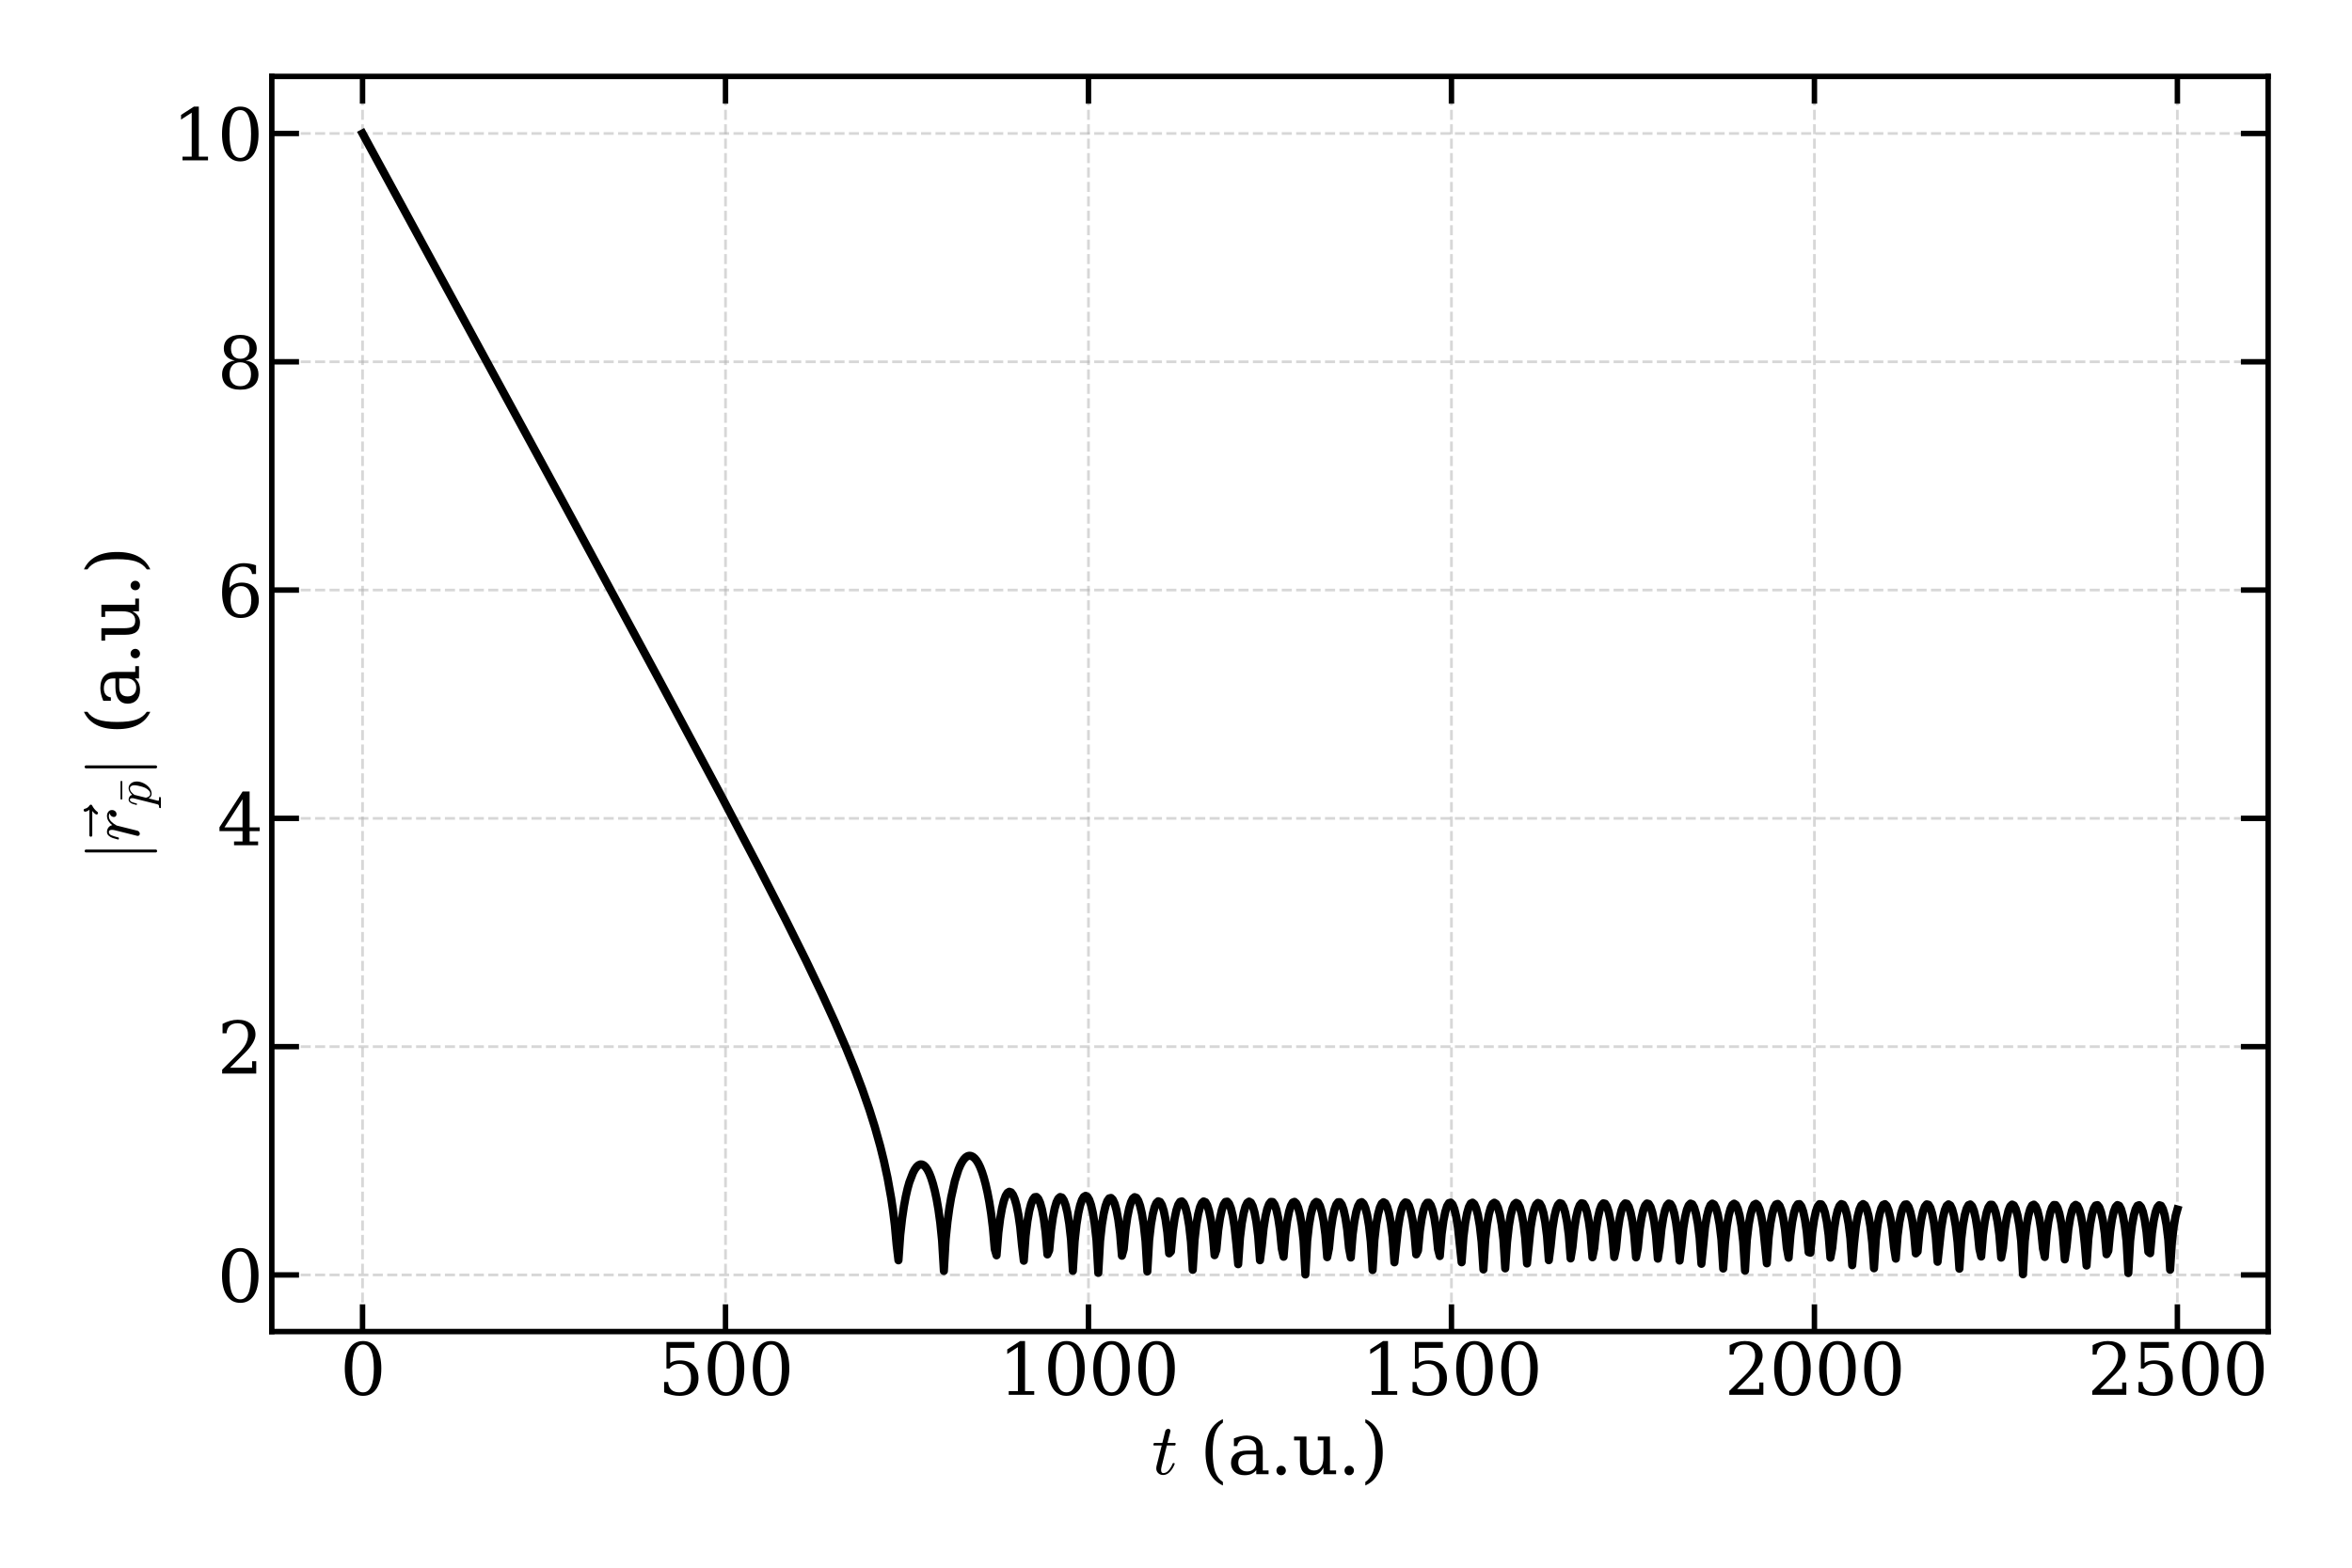 <?xml version="1.0" encoding="utf-8" standalone="no"?>
<!DOCTYPE svg PUBLIC "-//W3C//DTD SVG 1.1//EN"
  "http://www.w3.org/Graphics/SVG/1.1/DTD/svg11.dtd">
<svg xmlns:xlink="http://www.w3.org/1999/xlink" width="864pt" height="576pt" viewBox="0 0 864 576" xmlns="http://www.w3.org/2000/svg" version="1.1">
 <defs>
  <style type="text/css">*{stroke-linejoin: round; stroke-linecap: butt}</style>
 </defs>
 <g id="figure_1">
  <g id="patch_1">
   <path d="M 0 576 
L 864 576 
L 864 0 
L 0 0 
z
" style="fill: #ffffff"/>
  </g>
  <g id="axes_1">
   <g id="patch_2">
    <path d="M 99.844 489.233 
L 833.191 489.233 
L 833.191 28.08 
L 99.844 28.08 
z
" style="fill: #ffffff"/>
   </g>
   <g id="matplotlib.axis_1">
    <g id="xtick_1">
     <g id="line2d_1">
      <path d="M 133.178 489.233 
L 133.178 28.08 
" clip-path="url(#p1438d36bab)" style="fill: none; stroke-dasharray: 3.7,1.6; stroke-dashoffset: 0; stroke: #b0b0b0; stroke-opacity: 0.5"/>
     </g>
     <g id="line2d_2">
      <defs>
       <path id="md261059227" d="M 0 0 
L 0 -10 
" style="stroke: #000000; stroke-width: 2"/>
      </defs>
      <g>
       <use xlink:href="#md261059227" x="133.178" y="489.233" style="stroke: #000000; stroke-width: 2"/>
      </g>
     </g>
     <g id="line2d_3">
      <defs>
       <path id="md9256852f7" d="M 0 0 
L 0 10 
" style="stroke: #000000; stroke-width: 2"/>
      </defs>
      <g>
       <use xlink:href="#md9256852f7" x="133.178" y="28.08" style="stroke: #000000; stroke-width: 2"/>
      </g>
     </g>
     <g id="text_1">
      <!-- 0 -->
      <g transform="translate(124.906 512.488) scale(0.26 -0.26)">
       <defs>
        <path id="DejaVuSerif-30" d="M 2034 219 
Q 2513 219 2750 744 
Q 2988 1269 2988 2328 
Q 2988 3391 2750 3916 
Q 2513 4441 2034 4441 
Q 1556 4441 1318 3916 
Q 1081 3391 1081 2328 
Q 1081 1269 1318 744 
Q 1556 219 2034 219 
z
M 2034 -91 
Q 1275 -91 848 546 
Q 422 1184 422 2328 
Q 422 3475 848 4112 
Q 1275 4750 2034 4750 
Q 2797 4750 3222 4112 
Q 3647 3475 3647 2328 
Q 3647 1184 3222 546 
Q 2797 -91 2034 -91 
z
" transform="scale(0.016)"/>
       </defs>
       <use xlink:href="#DejaVuSerif-30"/>
      </g>
     </g>
    </g>
    <g id="xtick_2">
     <g id="line2d_4">
      <path d="M 266.514 489.233 
L 266.514 28.08 
" clip-path="url(#p1438d36bab)" style="fill: none; stroke-dasharray: 3.7,1.6; stroke-dashoffset: 0; stroke: #b0b0b0; stroke-opacity: 0.5"/>
     </g>
     <g id="line2d_5">
      <g>
       <use xlink:href="#md261059227" x="266.514" y="489.233" style="stroke: #000000; stroke-width: 2"/>
      </g>
     </g>
     <g id="line2d_6">
      <g>
       <use xlink:href="#md9256852f7" x="266.514" y="28.08" style="stroke: #000000; stroke-width: 2"/>
      </g>
     </g>
     <g id="text_2">
      <!-- 500 -->
      <g transform="translate(241.7 512.488) scale(0.26 -0.26)">
       <defs>
        <path id="DejaVuSerif-35" d="M 3219 4666 
L 3219 4153 
L 1081 4153 
L 1081 2816 
Q 1244 2928 1461 2984 
Q 1678 3041 1947 3041 
Q 2703 3041 3140 2622 
Q 3578 2203 3578 1478 
Q 3578 738 3136 323 
Q 2694 -91 1894 -91 
Q 1572 -91 1234 -12 
Q 897 66 544 225 
L 544 1131 
L 897 1131 
Q 925 688 1179 453 
Q 1434 219 1894 219 
Q 2388 219 2653 544 
Q 2919 869 2919 1478 
Q 2919 2084 2655 2407 
Q 2391 2731 1894 2731 
Q 1613 2731 1398 2631 
Q 1184 2531 1019 2322 
L 750 2322 
L 750 4666 
L 3219 4666 
z
" transform="scale(0.016)"/>
       </defs>
       <use xlink:href="#DejaVuSerif-35"/>
       <use xlink:href="#DejaVuSerif-30" x="63.623"/>
       <use xlink:href="#DejaVuSerif-30" x="127.246"/>
      </g>
     </g>
    </g>
    <g id="xtick_3">
     <g id="line2d_7">
      <path d="M 399.85 489.233 
L 399.85 28.08 
" clip-path="url(#p1438d36bab)" style="fill: none; stroke-dasharray: 3.7,1.6; stroke-dashoffset: 0; stroke: #b0b0b0; stroke-opacity: 0.5"/>
     </g>
     <g id="line2d_8">
      <g>
       <use xlink:href="#md261059227" x="399.85" y="489.233" style="stroke: #000000; stroke-width: 2"/>
      </g>
     </g>
     <g id="line2d_9">
      <g>
       <use xlink:href="#md9256852f7" x="399.85" y="28.08" style="stroke: #000000; stroke-width: 2"/>
      </g>
     </g>
     <g id="text_3">
      <!-- 1000 -->
      <g transform="translate(366.765 512.488) scale(0.26 -0.26)">
       <defs>
        <path id="DejaVuSerif-31" d="M 909 0 
L 909 331 
L 1722 331 
L 1722 4213 
L 781 3603 
L 781 4013 
L 1919 4750 
L 2350 4750 
L 2350 331 
L 3163 331 
L 3163 0 
L 909 0 
z
" transform="scale(0.016)"/>
       </defs>
       <use xlink:href="#DejaVuSerif-31"/>
       <use xlink:href="#DejaVuSerif-30" x="63.623"/>
       <use xlink:href="#DejaVuSerif-30" x="127.246"/>
       <use xlink:href="#DejaVuSerif-30" x="190.869"/>
      </g>
     </g>
    </g>
    <g id="xtick_4">
     <g id="line2d_10">
      <path d="M 533.185 489.233 
L 533.185 28.08 
" clip-path="url(#p1438d36bab)" style="fill: none; stroke-dasharray: 3.7,1.6; stroke-dashoffset: 0; stroke: #b0b0b0; stroke-opacity: 0.5"/>
     </g>
     <g id="line2d_11">
      <g>
       <use xlink:href="#md261059227" x="533.185" y="489.233" style="stroke: #000000; stroke-width: 2"/>
      </g>
     </g>
     <g id="line2d_12">
      <g>
       <use xlink:href="#md9256852f7" x="533.185" y="28.08" style="stroke: #000000; stroke-width: 2"/>
      </g>
     </g>
     <g id="text_4">
      <!-- 1500 -->
      <g transform="translate(500.1 512.488) scale(0.26 -0.26)">
       <use xlink:href="#DejaVuSerif-31"/>
       <use xlink:href="#DejaVuSerif-35" x="63.623"/>
       <use xlink:href="#DejaVuSerif-30" x="127.246"/>
       <use xlink:href="#DejaVuSerif-30" x="190.869"/>
      </g>
     </g>
    </g>
    <g id="xtick_5">
     <g id="line2d_13">
      <path d="M 666.521 489.233 
L 666.521 28.08 
" clip-path="url(#p1438d36bab)" style="fill: none; stroke-dasharray: 3.7,1.6; stroke-dashoffset: 0; stroke: #b0b0b0; stroke-opacity: 0.5"/>
     </g>
     <g id="line2d_14">
      <g>
       <use xlink:href="#md261059227" x="666.521" y="489.233" style="stroke: #000000; stroke-width: 2"/>
      </g>
     </g>
     <g id="line2d_15">
      <g>
       <use xlink:href="#md9256852f7" x="666.521" y="28.08" style="stroke: #000000; stroke-width: 2"/>
      </g>
     </g>
     <g id="text_5">
      <!-- 2000 -->
      <g transform="translate(633.436 512.488) scale(0.26 -0.26)">
       <defs>
        <path id="DejaVuSerif-32" d="M 819 3553 
L 469 3553 
L 469 4384 
Q 803 4563 1142 4656 
Q 1481 4750 1806 4750 
Q 2534 4750 2956 4397 
Q 3378 4044 3378 3438 
Q 3378 2753 2422 1800 
Q 2347 1728 2309 1691 
L 1131 513 
L 3078 513 
L 3078 1088 
L 3444 1088 
L 3444 0 
L 434 0 
L 434 341 
L 1850 1753 
Q 2319 2222 2519 2614 
Q 2719 3006 2719 3438 
Q 2719 3909 2473 4175 
Q 2228 4441 1797 4441 
Q 1350 4441 1106 4219 
Q 863 3997 819 3553 
z
" transform="scale(0.016)"/>
       </defs>
       <use xlink:href="#DejaVuSerif-32"/>
       <use xlink:href="#DejaVuSerif-30" x="63.623"/>
       <use xlink:href="#DejaVuSerif-30" x="127.246"/>
       <use xlink:href="#DejaVuSerif-30" x="190.869"/>
      </g>
     </g>
    </g>
    <g id="xtick_6">
     <g id="line2d_16">
      <path d="M 799.857 489.233 
L 799.857 28.08 
" clip-path="url(#p1438d36bab)" style="fill: none; stroke-dasharray: 3.7,1.6; stroke-dashoffset: 0; stroke: #b0b0b0; stroke-opacity: 0.5"/>
     </g>
     <g id="line2d_17">
      <g>
       <use xlink:href="#md261059227" x="799.857" y="489.233" style="stroke: #000000; stroke-width: 2"/>
      </g>
     </g>
     <g id="line2d_18">
      <g>
       <use xlink:href="#md9256852f7" x="799.857" y="28.08" style="stroke: #000000; stroke-width: 2"/>
      </g>
     </g>
     <g id="text_6">
      <!-- 2500 -->
      <g transform="translate(766.772 512.488) scale(0.26 -0.26)">
       <use xlink:href="#DejaVuSerif-32"/>
       <use xlink:href="#DejaVuSerif-35" x="63.623"/>
       <use xlink:href="#DejaVuSerif-30" x="127.246"/>
       <use xlink:href="#DejaVuSerif-30" x="190.869"/>
      </g>
     </g>
    </g>
    <g id="text_7">
     <!-- $t$ (a.u.) -->
     <g transform="translate(423.097 541.652) scale(0.26 -0.26)">
      <defs>
       <path id="Cmmi10-74" d="M 397 519 
Q 397 613 416 697 
L 878 2534 
L 206 2534 
Q 141 2534 141 2619 
Q 166 2759 225 2759 
L 934 2759 
L 1191 3803 
Q 1216 3888 1291 3947 
Q 1366 4006 1459 4006 
Q 1541 4006 1595 3957 
Q 1650 3909 1650 3828 
Q 1650 3809 1648 3798 
Q 1647 3788 1644 3775 
L 1388 2759 
L 2047 2759 
Q 2113 2759 2113 2675 
Q 2109 2659 2100 2621 
Q 2091 2584 2075 2559 
Q 2059 2534 2028 2534 
L 1331 2534 
L 872 684 
Q 825 503 825 372 
Q 825 97 1013 97 
Q 1294 97 1511 361 
Q 1728 625 1844 941 
Q 1869 978 1894 978 
L 1972 978 
Q 1997 978 2012 961 
Q 2028 944 2028 922 
Q 2028 909 2022 903 
Q 1881 516 1612 222 
Q 1344 -72 997 -72 
Q 744 -72 570 93 
Q 397 259 397 519 
z
" transform="scale(0.016)"/>
       <path id="DejaVuSerif-20" transform="scale(0.016)"/>
       <path id="DejaVuSerif-28" d="M 2041 -997 
Q 1281 -656 893 83 
Q 506 822 506 1931 
Q 506 3044 893 3783 
Q 1281 4522 2041 4863 
L 2041 4556 
Q 1559 4225 1350 3623 
Q 1141 3022 1141 1931 
Q 1141 844 1350 242 
Q 1559 -359 2041 -691 
L 2041 -997 
z
" transform="scale(0.016)"/>
       <path id="DejaVuSerif-61" d="M 2547 1044 
L 2547 1747 
L 1806 1747 
Q 1378 1747 1168 1562 
Q 959 1378 959 997 
Q 959 650 1171 447 
Q 1384 244 1747 244 
Q 2106 244 2326 466 
Q 2547 688 2547 1044 
z
M 3122 2075 
L 3122 331 
L 3634 331 
L 3634 0 
L 2547 0 
L 2547 359 
Q 2356 128 2106 18 
Q 1856 -91 1522 -91 
Q 969 -91 644 203 
Q 319 497 319 997 
Q 319 1513 691 1797 
Q 1063 2081 1741 2081 
L 2547 2081 
L 2547 2309 
Q 2547 2688 2317 2895 
Q 2088 3103 1672 3103 
Q 1328 3103 1125 2947 
Q 922 2791 872 2484 
L 575 2484 
L 575 3156 
Q 875 3284 1158 3348 
Q 1441 3413 1709 3413 
Q 2400 3413 2761 3070 
Q 3122 2728 3122 2075 
z
" transform="scale(0.016)"/>
       <path id="DejaVuSerif-2e" d="M 603 325 
Q 603 500 722 622 
Q 841 744 1019 744 
Q 1191 744 1312 622 
Q 1434 500 1434 325 
Q 1434 153 1312 31 
Q 1191 -91 1019 -91 
Q 841 -91 722 29 
Q 603 150 603 325 
z
" transform="scale(0.016)"/>
       <path id="DejaVuSerif-75" d="M 2266 3322 
L 3341 3322 
L 3341 331 
L 3884 331 
L 3884 0 
L 2766 0 
L 2766 588 
Q 2606 256 2353 82 
Q 2100 -91 1766 -91 
Q 1213 -91 952 223 
Q 691 538 691 1209 
L 691 2988 
L 172 2988 
L 172 3322 
L 1269 3322 
L 1269 1388 
Q 1269 781 1417 556 
Q 1566 331 1947 331 
Q 2347 331 2556 625 
Q 2766 919 2766 1478 
L 2766 2988 
L 2266 2988 
L 2266 3322 
z
" transform="scale(0.016)"/>
       <path id="DejaVuSerif-29" d="M 453 -997 
L 453 -691 
Q 934 -359 1145 242 
Q 1356 844 1356 1931 
Q 1356 3022 1145 3623 
Q 934 4225 453 4556 
L 453 4863 
Q 1216 4522 1603 3783 
Q 1991 3044 1991 1931 
Q 1991 822 1603 83 
Q 1216 -656 453 -997 
z
" transform="scale(0.016)"/>
      </defs>
      <use xlink:href="#Cmmi10-74" transform="translate(0 0.016)"/>
      <use xlink:href="#DejaVuSerif-20" transform="translate(36.084 0.016)"/>
      <use xlink:href="#DejaVuSerif-28" transform="translate(67.871 0.016)"/>
      <use xlink:href="#DejaVuSerif-61" transform="translate(106.885 0.016)"/>
      <use xlink:href="#DejaVuSerif-2e" transform="translate(166.504 0.016)"/>
      <use xlink:href="#DejaVuSerif-75" transform="translate(198.291 0.016)"/>
      <use xlink:href="#DejaVuSerif-2e" transform="translate(262.695 0.016)"/>
      <use xlink:href="#DejaVuSerif-29" transform="translate(294.482 0.016)"/>
     </g>
    </g>
   </g>
   <g id="matplotlib.axis_2">
    <g id="ytick_1">
     <g id="line2d_19">
      <path d="M 99.844 468.44 
L 833.191 468.44 
" clip-path="url(#p1438d36bab)" style="fill: none; stroke-dasharray: 3.7,1.6; stroke-dashoffset: 0; stroke: #b0b0b0; stroke-opacity: 0.5"/>
     </g>
     <g id="line2d_20">
      <defs>
       <path id="m6385ef873a" d="M 0 0 
L 10 0 
" style="stroke: #000000; stroke-width: 2"/>
      </defs>
      <g>
       <use xlink:href="#m6385ef873a" x="99.844" y="468.44" style="stroke: #000000; stroke-width: 2"/>
      </g>
     </g>
     <g id="line2d_21">
      <defs>
       <path id="m582e7ff096" d="M 0 0 
L -10 0 
" style="stroke: #000000; stroke-width: 2"/>
      </defs>
      <g>
       <use xlink:href="#m582e7ff096" x="833.191" y="468.44" style="stroke: #000000; stroke-width: 2"/>
      </g>
     </g>
     <g id="text_8">
      <!-- 0 -->
      <g transform="translate(79.801 478.318) scale(0.26 -0.26)">
       <use xlink:href="#DejaVuSerif-30"/>
      </g>
     </g>
    </g>
    <g id="ytick_2">
     <g id="line2d_22">
      <path d="M 99.844 384.561 
L 833.191 384.561 
" clip-path="url(#p1438d36bab)" style="fill: none; stroke-dasharray: 3.7,1.6; stroke-dashoffset: 0; stroke: #b0b0b0; stroke-opacity: 0.5"/>
     </g>
     <g id="line2d_23">
      <g>
       <use xlink:href="#m6385ef873a" x="99.844" y="384.561" style="stroke: #000000; stroke-width: 2"/>
      </g>
     </g>
     <g id="line2d_24">
      <g>
       <use xlink:href="#m582e7ff096" x="833.191" y="384.561" style="stroke: #000000; stroke-width: 2"/>
      </g>
     </g>
     <g id="text_9">
      <!-- 2 -->
      <g transform="translate(79.801 394.439) scale(0.26 -0.26)">
       <use xlink:href="#DejaVuSerif-32"/>
      </g>
     </g>
    </g>
    <g id="ytick_3">
     <g id="line2d_25">
      <path d="M 99.844 300.681 
L 833.191 300.681 
" clip-path="url(#p1438d36bab)" style="fill: none; stroke-dasharray: 3.7,1.6; stroke-dashoffset: 0; stroke: #b0b0b0; stroke-opacity: 0.5"/>
     </g>
     <g id="line2d_26">
      <g>
       <use xlink:href="#m6385ef873a" x="99.844" y="300.681" style="stroke: #000000; stroke-width: 2"/>
      </g>
     </g>
     <g id="line2d_27">
      <g>
       <use xlink:href="#m582e7ff096" x="833.191" y="300.681" style="stroke: #000000; stroke-width: 2"/>
      </g>
     </g>
     <g id="text_10">
      <!-- 4 -->
      <g transform="translate(79.801 310.559) scale(0.26 -0.26)">
       <defs>
        <path id="DejaVuSerif-34" d="M 2234 1581 
L 2234 4063 
L 641 1581 
L 2234 1581 
z
M 3609 0 
L 1484 0 
L 1484 331 
L 2234 331 
L 2234 1247 
L 197 1247 
L 197 1588 
L 2241 4750 
L 2859 4750 
L 2859 1581 
L 3750 1581 
L 3750 1247 
L 2859 1247 
L 2859 331 
L 3609 331 
L 3609 0 
z
" transform="scale(0.016)"/>
       </defs>
       <use xlink:href="#DejaVuSerif-34"/>
      </g>
     </g>
    </g>
    <g id="ytick_4">
     <g id="line2d_28">
      <path d="M 99.844 216.802 
L 833.191 216.802 
" clip-path="url(#p1438d36bab)" style="fill: none; stroke-dasharray: 3.7,1.6; stroke-dashoffset: 0; stroke: #b0b0b0; stroke-opacity: 0.5"/>
     </g>
     <g id="line2d_29">
      <g>
       <use xlink:href="#m6385ef873a" x="99.844" y="216.802" style="stroke: #000000; stroke-width: 2"/>
      </g>
     </g>
     <g id="line2d_30">
      <g>
       <use xlink:href="#m582e7ff096" x="833.191" y="216.802" style="stroke: #000000; stroke-width: 2"/>
      </g>
     </g>
     <g id="text_11">
      <!-- 6 -->
      <g transform="translate(79.801 226.68) scale(0.26 -0.26)">
       <defs>
        <path id="DejaVuSerif-36" d="M 2094 219 
Q 2534 219 2771 542 
Q 3009 866 3009 1472 
Q 3009 2078 2771 2401 
Q 2534 2725 2094 2725 
Q 1647 2725 1412 2412 
Q 1178 2100 1178 1509 
Q 1178 888 1415 553 
Q 1653 219 2094 219 
z
M 1075 2569 
Q 1288 2803 1556 2918 
Q 1825 3034 2163 3034 
Q 2859 3034 3264 2615 
Q 3669 2197 3669 1472 
Q 3669 763 3233 336 
Q 2797 -91 2069 -91 
Q 1278 -91 853 498 
Q 428 1088 428 2181 
Q 428 3406 931 4078 
Q 1434 4750 2350 4750 
Q 2597 4750 2869 4703 
Q 3141 4656 3425 4563 
L 3425 3794 
L 3072 3794 
Q 3034 4109 2831 4275 
Q 2628 4441 2284 4441 
Q 1678 4441 1381 3981 
Q 1084 3522 1075 2569 
z
" transform="scale(0.016)"/>
       </defs>
       <use xlink:href="#DejaVuSerif-36"/>
      </g>
     </g>
    </g>
    <g id="ytick_5">
     <g id="line2d_31">
      <path d="M 99.844 132.923 
L 833.191 132.923 
" clip-path="url(#p1438d36bab)" style="fill: none; stroke-dasharray: 3.7,1.6; stroke-dashoffset: 0; stroke: #b0b0b0; stroke-opacity: 0.5"/>
     </g>
     <g id="line2d_32">
      <g>
       <use xlink:href="#m6385ef873a" x="99.844" y="132.923" style="stroke: #000000; stroke-width: 2"/>
      </g>
     </g>
     <g id="line2d_33">
      <g>
       <use xlink:href="#m582e7ff096" x="833.191" y="132.923" style="stroke: #000000; stroke-width: 2"/>
      </g>
     </g>
     <g id="text_12">
      <!-- 8 -->
      <g transform="translate(79.801 142.801) scale(0.26 -0.26)">
       <defs>
        <path id="DejaVuSerif-38" d="M 2981 1275 
Q 2981 1775 2732 2051 
Q 2484 2328 2034 2328 
Q 1584 2328 1336 2051 
Q 1088 1775 1088 1275 
Q 1088 772 1336 495 
Q 1584 219 2034 219 
Q 2484 219 2732 495 
Q 2981 772 2981 1275 
z
M 2853 3541 
Q 2853 3966 2637 4203 
Q 2422 4441 2034 4441 
Q 1650 4441 1433 4203 
Q 1216 3966 1216 3541 
Q 1216 3113 1433 2875 
Q 1650 2638 2034 2638 
Q 2422 2638 2637 2875 
Q 2853 3113 2853 3541 
z
M 2516 2484 
Q 3047 2413 3344 2092 
Q 3641 1772 3641 1275 
Q 3641 619 3225 264 
Q 2809 -91 2034 -91 
Q 1263 -91 845 264 
Q 428 619 428 1275 
Q 428 1772 725 2092 
Q 1022 2413 1556 2484 
Q 1084 2569 832 2842 
Q 581 3116 581 3541 
Q 581 4103 968 4426 
Q 1356 4750 2034 4750 
Q 2713 4750 3100 4426 
Q 3488 4103 3488 3541 
Q 3488 3116 3236 2842 
Q 2984 2569 2516 2484 
z
" transform="scale(0.016)"/>
       </defs>
       <use xlink:href="#DejaVuSerif-38"/>
      </g>
     </g>
    </g>
    <g id="ytick_6">
     <g id="line2d_34">
      <path d="M 99.844 49.044 
L 833.191 49.044 
" clip-path="url(#p1438d36bab)" style="fill: none; stroke-dasharray: 3.7,1.6; stroke-dashoffset: 0; stroke: #b0b0b0; stroke-opacity: 0.5"/>
     </g>
     <g id="line2d_35">
      <g>
       <use xlink:href="#m6385ef873a" x="99.844" y="49.044" style="stroke: #000000; stroke-width: 2"/>
      </g>
     </g>
     <g id="line2d_36">
      <g>
       <use xlink:href="#m582e7ff096" x="833.191" y="49.044" style="stroke: #000000; stroke-width: 2"/>
      </g>
     </g>
     <g id="text_13">
      <!-- 10 -->
      <g transform="translate(63.259 58.922) scale(0.26 -0.26)">
       <use xlink:href="#DejaVuSerif-31"/>
       <use xlink:href="#DejaVuSerif-30" x="63.623"/>
      </g>
     </g>
    </g>
    <g id="text_14">
     <!-- $|\vec{r}_{\bar{p}}|$ (a.u.) -->
     <g transform="translate(51.199 316.376) rotate(-90) scale(0.26 -0.26)">
      <defs>
       <path id="Cmsy10-6a" d="M 763 -1484 
L 763 4684 
Q 763 4734 800 4767 
Q 838 4800 891 4800 
Q 938 4800 978 4767 
Q 1019 4734 1019 4684 
L 1019 -1484 
Q 1019 -1534 978 -1567 
Q 938 -1600 891 -1600 
Q 838 -1600 800 -1567 
Q 763 -1534 763 -1484 
z
" transform="scale(0.016)"/>
       <path id="Cmmi10-7e" d="M 1281 3809 
Q 1231 3809 1198 3846 
Q 1166 3884 1166 3938 
Q 1166 3984 1198 4023 
Q 1231 4063 1281 4063 
L 3547 4063 
Q 3378 4291 3378 4441 
Q 3378 4497 3417 4533 
Q 3456 4569 3506 4569 
Q 3613 4569 3634 4469 
Q 3697 4194 3938 4044 
Q 4000 4003 4000 3938 
Q 4000 3859 3938 3828 
Q 3575 3647 3353 3347 
Q 3328 3303 3256 3303 
Q 3209 3303 3168 3340 
Q 3128 3378 3128 3431 
Q 3128 3547 3438 3809 
L 1281 3809 
z
" transform="scale(0.016)"/>
       <path id="Cmmi10-72" d="M 494 109 
Q 494 147 500 166 
L 978 2075 
Q 1025 2253 1025 2388 
Q 1025 2663 838 2663 
Q 638 2663 541 2423 
Q 444 2184 353 1819 
Q 353 1800 334 1789 
Q 316 1778 300 1778 
L 225 1778 
Q 203 1778 187 1801 
Q 172 1825 172 1844 
Q 241 2122 305 2315 
Q 369 2509 505 2668 
Q 641 2828 844 2828 
Q 1066 2828 1233 2700 
Q 1400 2572 1441 2363 
Q 1603 2575 1811 2701 
Q 2019 2828 2266 2828 
Q 2469 2828 2623 2709 
Q 2778 2591 2778 2388 
Q 2778 2225 2676 2104 
Q 2575 1984 2406 1984 
Q 2303 1984 2233 2048 
Q 2163 2113 2163 2216 
Q 2163 2356 2266 2467 
Q 2369 2578 2503 2578 
Q 2400 2663 2253 2663 
Q 1978 2663 1775 2467 
Q 1572 2272 1409 1972 
L 953 141 
Q 931 53 854 -9 
Q 778 -72 684 -72 
Q 606 -72 550 -22 
Q 494 28 494 109 
z
" transform="scale(0.016)"/>
       <path id="Cmr10-b9" d="M 441 3553 
L 441 3775 
L 2753 3775 
L 2753 3553 
L 441 3553 
z
" transform="scale(0.016)"/>
       <path id="Cmmi10-70" d="M -159 -1241 
Q -219 -1241 -219 -1159 
Q -197 -1019 -134 -1019 
Q 66 -1019 145 -983 
Q 225 -947 269 -800 
L 991 2081 
Q 1038 2200 1038 2388 
Q 1038 2663 850 2663 
Q 650 2663 553 2423 
Q 456 2184 366 1819 
Q 366 1778 313 1778 
L 238 1778 
Q 222 1778 203 1801 
Q 184 1825 184 1844 
Q 253 2122 317 2315 
Q 381 2509 517 2668 
Q 653 2828 856 2828 
Q 1075 2828 1240 2704 
Q 1406 2581 1453 2369 
Q 1628 2572 1840 2700 
Q 2053 2828 2278 2828 
Q 2547 2828 2745 2684 
Q 2944 2541 3044 2308 
Q 3144 2075 3144 1806 
Q 3144 1394 2933 953 
Q 2722 513 2361 220 
Q 2000 -72 1588 -72 
Q 1400 -72 1248 34 
Q 1097 141 1013 313 
L 722 -825 
Q 706 -919 703 -934 
Q 703 -1019 1125 -1019 
Q 1191 -1019 1191 -1100 
Q 1169 -1184 1155 -1212 
Q 1141 -1241 1081 -1241 
L -159 -1241 
z
M 1594 97 
Q 1816 97 2006 280 
Q 2197 463 2316 691 
Q 2403 863 2479 1111 
Q 2556 1359 2612 1640 
Q 2669 1922 2669 2088 
Q 2669 2234 2630 2362 
Q 2591 2491 2502 2577 
Q 2413 2663 2266 2663 
Q 2031 2663 1823 2495 
Q 1616 2328 1447 2081 
L 1447 2059 
L 1094 647 
Q 1138 419 1263 258 
Q 1388 97 1594 97 
z
" transform="scale(0.016)"/>
      </defs>
      <use xlink:href="#Cmsy10-6a" transform="translate(0 0.531)"/>
      <use xlink:href="#Cmmi10-7e" transform="translate(15.746 5.609)"/>
      <use xlink:href="#Cmmi10-72" transform="translate(27.686 0.531)"/>
      <use xlink:href="#Cmr10-b9" transform="translate(82.24 -15.653) scale(0.7)"/>
      <use xlink:href="#Cmmi10-70" transform="translate(77.267 -16.475) scale(0.7)"/>
      <use xlink:href="#Cmsy10-6a" transform="translate(118.849 0.531)"/>
      <use xlink:href="#DejaVuSerif-20" transform="translate(146.535 0.531)"/>
      <use xlink:href="#DejaVuSerif-28" transform="translate(178.322 0.531)"/>
      <use xlink:href="#DejaVuSerif-61" transform="translate(217.336 0.531)"/>
      <use xlink:href="#DejaVuSerif-2e" transform="translate(276.955 0.531)"/>
      <use xlink:href="#DejaVuSerif-75" transform="translate(308.742 0.531)"/>
      <use xlink:href="#DejaVuSerif-2e" transform="translate(373.146 0.531)"/>
      <use xlink:href="#DejaVuSerif-29" transform="translate(404.933 0.531)"/>
     </g>
    </g>
   </g>
   <g id="line2d_37">
    <path d="M 133.178 49.041 
L 206.586 183.986 
L 242.623 250.674 
L 264.645 291.861 
L 278.659 318.539 
L 288.669 338.037 
L 296.01 352.768 
L 302.016 365.313 
L 306.688 375.524 
L 310.692 384.766 
L 314.029 392.99 
L 316.698 400.048 
L 319.367 407.723 
L 321.369 414.078 
L 323.372 421.208 
L 324.706 426.605 
L 326.041 432.783 
L 327.376 440.227 
L 328.043 444.749 
L 328.71 450.209 
L 329.378 457.516 
L 330.045 463.062 
L 330.712 453.679 
L 331.38 447.755 
L 332.047 443.27 
L 332.714 439.69 
L 333.382 436.762 
L 334.049 434.394 
L 335.384 430.9 
L 336.051 429.657 
L 336.718 428.739 
L 337.386 428.128 
L 338.053 427.832 
L 338.721 427.85 
L 339.388 428.178 
L 340.055 428.825 
L 340.723 429.797 
L 341.39 431.126 
L 342.057 432.837 
L 342.725 434.962 
L 343.392 437.515 
L 344.059 440.605 
L 344.727 444.428 
L 345.394 449.27 
L 346.061 455.819 
L 346.729 466.973 
L 347.396 455.269 
L 348.063 448.839 
L 348.731 443.963 
L 349.398 440.006 
L 350.733 433.978 
L 352.067 429.761 
L 352.735 428.193 
L 353.402 426.935 
L 354.07 425.954 
L 354.737 425.244 
L 355.404 424.806 
L 356.072 424.632 
L 356.739 424.718 
L 357.406 425.039 
L 358.074 425.598 
L 358.741 426.408 
L 359.408 427.496 
L 360.076 428.884 
L 360.743 430.602 
L 361.41 432.685 
L 362.078 435.174 
L 362.745 438.109 
L 363.412 441.603 
L 364.08 445.868 
L 364.747 451.305 
L 365.414 458.969 
L 366.082 461.235 
L 366.749 452.94 
L 367.416 447.687 
L 368.084 443.927 
L 368.751 441.224 
L 369.418 439.381 
L 370.086 438.286 
L 370.753 437.868 
L 371.421 438.094 
L 372.088 438.982 
L 372.755 440.552 
L 373.423 442.903 
L 374.09 446.215 
L 374.757 450.821 
L 375.425 457.608 
L 376.092 463.22 
L 376.759 454.079 
L 377.427 448.684 
L 378.094 444.949 
L 378.761 442.364 
L 379.429 440.704 
L 380.096 439.862 
L 380.763 439.788 
L 381.431 440.48 
L 382.098 441.977 
L 382.765 444.376 
L 383.433 447.874 
L 384.1 452.906 
L 384.767 460.896 
L 385.435 459.394 
L 386.102 452.055 
L 386.77 447.297 
L 387.437 443.985 
L 388.104 441.735 
L 388.772 440.371 
L 389.439 439.807 
L 390.106 440.01 
L 390.774 440.992 
L 391.441 442.81 
L 392.108 445.592 
L 392.776 449.599 
L 393.443 455.485 
L 394.11 466.931 
L 394.778 456.024 
L 395.445 449.926 
L 396.112 445.766 
L 396.78 442.849 
L 397.447 440.897 
L 398.114 439.77 
L 398.782 439.378 
L 399.449 439.716 
L 400.116 440.814 
L 400.784 442.738 
L 401.451 445.618 
L 402.118 449.721 
L 402.786 455.69 
L 403.453 467.681 
L 404.121 455.884 
L 404.788 449.904 
L 405.455 445.855 
L 406.123 443.064 
L 406.79 441.257 
L 407.457 440.305 
L 408.125 440.15 
L 408.792 440.782 
L 409.459 442.239 
L 410.127 444.618 
L 410.794 448.119 
L 411.461 453.194 
L 412.129 461.376 
L 412.796 458.991 
L 413.463 451.845 
L 414.131 447.19 
L 414.798 443.923 
L 415.465 441.708 
L 416.133 440.38 
L 416.8 439.854 
L 417.467 440.1 
L 418.135 441.132 
L 418.802 443.013 
L 419.47 445.874 
L 420.137 449.994 
L 420.804 456.055 
L 421.472 467.16 
L 422.139 455.656 
L 422.806 449.899 
L 423.474 446.069 
L 424.141 443.521 
L 424.808 441.995 
L 425.476 441.375 
L 426.143 441.618 
L 426.81 442.739 
L 427.478 444.82 
L 428.145 448.044 
L 428.812 452.827 
L 429.48 460.511 
L 430.147 459.801 
L 430.814 452.431 
L 431.482 447.782 
L 432.149 444.65 
L 432.816 442.643 
L 433.484 441.588 
L 434.151 441.41 
L 434.819 442.096 
L 435.486 443.693 
L 436.153 446.327 
L 436.821 450.273 
L 437.488 456.233 
L 438.155 466.566 
L 438.823 455.505 
L 439.49 449.813 
L 440.157 446.024 
L 440.825 443.51 
L 441.492 442.018 
L 442.159 441.43 
L 442.827 441.709 
L 443.494 442.872 
L 444.161 445.004 
L 444.829 448.297 
L 445.496 453.191 
L 446.163 461.172 
L 446.831 459.216 
L 447.498 452.1 
L 448.165 447.571 
L 448.833 444.525 
L 449.5 442.592 
L 450.167 441.607 
L 450.835 441.499 
L 451.502 442.261 
L 452.17 443.947 
L 452.837 446.691 
L 453.504 450.794 
L 454.172 457.05 
L 454.839 464.501 
L 455.506 454.783 
L 456.174 449.354 
L 456.841 445.728 
L 457.508 443.342 
L 458.176 441.963 
L 458.843 441.486 
L 459.51 441.877 
L 460.178 443.165 
L 460.845 445.445 
L 461.512 448.932 
L 462.18 454.138 
L 462.847 463.039 
L 463.514 457.86 
L 464.182 451.3 
L 464.849 447.044 
L 465.516 444.195 
L 466.184 442.428 
L 466.851 441.595 
L 467.519 441.639 
L 468.186 442.562 
L 468.853 444.431 
L 469.521 447.403 
L 470.188 451.834 
L 470.855 458.75 
L 471.523 461.756 
L 472.19 453.51 
L 472.857 448.53 
L 473.525 445.191 
L 474.192 443.033 
L 474.859 441.856 
L 475.527 441.574 
L 476.194 442.167 
L 476.861 443.675 
L 477.529 446.219 
L 478.196 450.06 
L 478.863 455.863 
L 479.531 468.271 
L 480.198 455.886 
L 480.865 450.078 
L 481.533 446.235 
L 482.2 443.692 
L 482.867 442.185 
L 483.535 441.596 
L 484.202 441.883 
L 484.87 443.066 
L 485.537 445.233 
L 486.204 448.585 
L 486.872 453.589 
L 487.539 461.906 
L 488.206 458.64 
L 488.874 451.779 
L 489.541 447.382 
L 490.208 444.441 
L 490.876 442.604 
L 491.543 441.715 
L 492.21 441.71 
L 492.878 442.59 
L 493.545 444.417 
L 494.212 447.345 
L 494.88 451.724 
L 495.547 458.548 
L 496.214 462.031 
L 496.882 453.66 
L 497.549 448.644 
L 498.216 445.29 
L 498.884 443.128 
L 499.551 441.954 
L 500.219 441.681 
L 500.886 442.29 
L 501.553 443.824 
L 502.221 446.406 
L 502.888 450.308 
L 503.555 456.233 
L 504.223 466.623 
L 504.89 455.541 
L 505.557 449.875 
L 506.225 446.125 
L 506.892 443.661 
L 507.559 442.231 
L 508.227 441.721 
L 508.894 442.096 
L 509.561 443.382 
L 510.229 445.677 
L 510.896 449.206 
L 511.563 454.506 
L 512.231 463.808 
L 513.565 451.059 
L 514.233 446.923 
L 514.9 444.177 
L 515.568 442.51 
L 516.235 441.784 
L 516.902 441.948 
L 517.57 443.011 
L 518.237 445.054 
L 518.904 448.263 
L 519.572 453.066 
L 520.239 460.884 
L 520.906 459.48 
L 521.574 452.289 
L 522.241 447.756 
L 522.908 444.734 
L 523.576 442.845 
L 524.243 441.922 
L 524.91 441.898 
L 525.578 442.77 
L 526.245 444.603 
L 526.912 447.556 
L 527.58 451.99 
L 528.247 458.963 
L 528.914 461.5 
L 529.582 453.401 
L 530.249 448.496 
L 530.916 445.228 
L 531.584 443.142 
L 532.251 442.047 
L 532.919 441.859 
L 533.586 442.565 
L 534.253 444.216 
L 534.921 446.949 
L 535.588 451.076 
L 536.923 463.793 
L 537.59 454.511 
L 538.257 449.231 
L 538.925 445.725 
L 539.592 443.459 
L 540.259 442.208 
L 540.927 441.876 
L 541.594 442.439 
L 542.261 443.937 
L 542.929 446.493 
L 543.596 450.38 
L 544.263 456.306 
L 544.931 466.421 
L 545.598 455.494 
L 546.265 449.868 
L 546.933 446.155 
L 547.6 443.731 
L 548.268 442.346 
L 548.935 441.89 
L 549.602 442.331 
L 550.27 443.698 
L 550.937 446.103 
L 551.604 449.789 
L 552.272 455.372 
L 552.939 466.026 
L 553.606 456.441 
L 554.274 450.473 
L 554.941 446.568 
L 555.608 444.004 
L 556.276 442.503 
L 556.943 441.943 
L 557.61 442.282 
L 558.278 443.545 
L 558.945 445.831 
L 559.612 449.368 
L 560.28 454.708 
L 560.947 464.239 
L 562.282 450.951 
L 562.949 446.891 
L 563.616 444.215 
L 564.284 442.622 
L 564.951 441.978 
L 565.619 442.236 
L 566.286 443.414 
L 566.953 445.605 
L 567.621 449.02 
L 568.288 454.168 
L 568.955 463.023 
L 569.623 457.894 
L 570.29 451.377 
L 570.957 447.184 
L 571.625 444.416 
L 572.292 442.75 
L 572.959 442.042 
L 573.627 442.241 
L 574.294 443.361 
L 574.961 445.488 
L 575.629 448.827 
L 576.296 453.861 
L 576.963 462.376 
L 577.631 458.32 
L 578.298 451.635 
L 578.965 447.36 
L 579.633 444.535 
L 580.3 442.823 
L 580.968 442.075 
L 581.635 442.236 
L 582.302 443.317 
L 582.97 445.402 
L 583.637 448.69 
L 584.304 453.647 
L 584.972 461.943 
L 585.639 458.633 
L 586.306 451.825 
L 586.974 447.494 
L 587.641 444.633 
L 588.308 442.893 
L 588.976 442.124 
L 589.643 442.267 
L 590.31 443.333 
L 590.978 445.403 
L 591.645 448.676 
L 592.312 453.615 
L 592.98 461.874 
L 593.647 458.686 
L 594.314 451.859 
L 594.982 447.52 
L 595.649 444.655 
L 596.317 442.914 
L 596.984 442.145 
L 597.651 442.289 
L 598.319 443.358 
L 598.986 445.434 
L 599.653 448.715 
L 600.321 453.67 
L 600.988 461.978 
L 601.655 458.61 
L 602.323 451.819 
L 602.99 447.501 
L 603.657 444.654 
L 604.325 442.932 
L 604.992 442.182 
L 605.659 442.348 
L 606.327 443.443 
L 606.994 445.552 
L 607.661 448.879 
L 608.329 453.911 
L 608.996 462.456 
L 609.663 458.271 
L 610.331 451.62 
L 610.998 447.373 
L 611.665 444.578 
L 612.333 442.899 
L 613 442.19 
L 613.668 442.399 
L 614.335 443.539 
L 615.002 445.702 
L 615.67 449.099 
L 616.337 454.245 
L 617.004 463.152 
L 617.672 457.824 
L 618.339 451.356 
L 619.006 447.205 
L 619.674 444.482 
L 620.341 442.866 
L 621.008 442.217 
L 621.676 442.487 
L 622.343 443.696 
L 623.01 445.94 
L 623.678 449.447 
L 624.345 454.772 
L 625.012 464.345 
L 626.347 450.958 
L 627.014 446.945 
L 627.682 444.323 
L 628.349 442.793 
L 629.017 442.224 
L 629.684 442.575 
L 630.351 443.871 
L 631.019 446.218 
L 631.686 449.861 
L 632.353 455.414 
L 633.021 466.087 
L 633.688 456.437 
L 634.355 450.51 
L 635.023 446.652 
L 635.69 444.145 
L 636.357 442.715 
L 637.025 442.239 
L 637.692 442.685 
L 638.359 444.083 
L 639.027 446.552 
L 639.694 450.359 
L 640.361 456.197 
L 641.029 466.871 
L 641.696 455.645 
L 642.363 450.017 
L 643.031 446.334 
L 643.698 443.962 
L 644.365 442.649 
L 645.033 442.286 
L 645.7 442.847 
L 646.368 444.374 
L 647.035 446.998 
L 647.702 451.02 
L 649.037 464.177 
L 649.704 454.71 
L 650.372 449.422 
L 651.039 445.946 
L 651.706 443.733 
L 652.374 442.559 
L 653.041 442.329 
L 653.708 443.026 
L 654.376 444.702 
L 655.043 447.508 
L 655.71 451.784 
L 656.378 458.52 
L 657.045 462.112 
L 657.712 453.758 
L 658.38 448.808 
L 659.047 445.548 
L 659.714 443.506 
L 660.382 442.483 
L 661.049 442.398 
L 661.717 443.245 
L 662.384 445.09 
L 663.051 448.102 
L 663.719 452.68 
L 664.386 460.076 
L 665.053 460.272 
L 665.721 452.791 
L 666.388 448.179 
L 667.055 445.145 
L 667.723 443.286 
L 668.39 442.426 
L 669.057 442.501 
L 669.725 443.515 
L 670.392 445.55 
L 671.059 448.801 
L 671.727 453.742 
L 672.394 462.076 
L 673.061 458.549 
L 673.729 451.809 
L 674.396 447.536 
L 675.063 444.738 
L 675.731 443.072 
L 676.398 442.39 
L 677.066 442.639 
L 677.733 443.838 
L 678.4 446.084 
L 679.068 449.61 
L 679.735 454.989 
L 680.402 464.854 
L 681.07 456.935 
L 681.737 450.837 
L 682.404 446.898 
L 683.072 444.343 
L 683.739 442.881 
L 684.406 442.388 
L 685.074 442.826 
L 685.741 444.227 
L 686.408 446.712 
L 687.076 450.556 
L 687.743 456.48 
L 688.41 465.988 
L 689.078 455.396 
L 689.745 449.876 
L 690.412 446.268 
L 691.08 443.962 
L 691.747 442.715 
L 692.414 442.423 
L 693.082 443.065 
L 693.749 444.69 
L 694.417 447.442 
L 695.084 451.655 
L 695.751 458.281 
L 696.419 462.46 
L 697.086 453.939 
L 697.753 448.942 
L 698.421 445.661 
L 699.088 443.609 
L 699.755 442.586 
L 700.423 442.508 
L 701.09 443.369 
L 701.757 445.239 
L 702.425 448.291 
L 703.092 452.941 
L 703.759 460.531 
L 704.427 459.832 
L 705.094 452.557 
L 705.761 448.043 
L 706.429 445.085 
L 707.096 443.294 
L 707.763 442.504 
L 708.431 442.653 
L 709.098 443.753 
L 709.766 445.894 
L 710.433 449.291 
L 711.1 454.473 
L 711.768 463.6 
L 713.102 451.242 
L 713.77 447.186 
L 714.437 444.554 
L 715.104 443.035 
L 715.772 442.496 
L 716.439 442.897 
L 717.106 444.267 
L 717.774 446.723 
L 718.441 450.539 
L 719.108 456.431 
L 719.776 466.149 
L 720.443 455.455 
L 721.11 449.928 
L 721.778 446.325 
L 722.445 444.031 
L 723.112 442.802 
L 723.78 442.534 
L 724.447 443.209 
L 725.114 444.877 
L 725.782 447.691 
L 726.449 452.004 
L 727.117 458.854 
L 727.784 461.68 
L 728.451 453.559 
L 729.119 448.712 
L 729.786 445.537 
L 730.453 443.578 
L 731.121 442.643 
L 731.788 442.659 
L 732.455 443.625 
L 733.123 445.621 
L 733.79 448.841 
L 734.457 453.757 
L 735.125 462.071 
L 735.792 458.562 
L 736.459 451.84 
L 737.127 447.593 
L 737.794 444.831 
L 738.461 443.209 
L 739.129 442.581 
L 739.796 442.898 
L 740.463 444.185 
L 741.131 446.55 
L 741.798 450.252 
L 742.466 455.957 
L 743.133 468.192 
L 743.8 455.921 
L 744.468 450.233 
L 745.135 446.542 
L 745.802 444.187 
L 746.47 442.91 
L 747.137 442.604 
L 747.804 443.245 
L 748.472 444.883 
L 749.139 447.667 
L 749.806 451.946 
L 750.474 458.739 
L 751.141 461.836 
L 751.808 453.647 
L 752.476 448.785 
L 753.143 445.608 
L 753.81 443.654 
L 754.478 442.731 
L 755.145 442.765 
L 755.812 443.757 
L 756.48 445.79 
L 757.147 449.067 
L 757.815 454.083 
L 758.482 462.721 
L 759.149 458.119 
L 759.817 451.591 
L 760.484 447.45 
L 761.151 444.771 
L 761.819 443.227 
L 762.486 442.678 
L 763.153 443.082 
L 763.821 444.47 
L 764.488 446.962 
L 765.155 450.847 
L 765.823 456.89 
L 766.49 464.992 
L 767.157 455.069 
L 767.825 449.714 
L 768.492 446.232 
L 769.159 444.047 
L 769.827 442.927 
L 770.494 442.779 
L 771.161 443.591 
L 771.829 445.428 
L 772.496 448.469 
L 773.163 453.137 
L 773.831 460.839 
L 774.498 459.565 
L 775.166 452.437 
L 775.833 448.017 
L 776.5 445.146 
L 777.168 443.447 
L 777.835 442.763 
L 778.502 443.037 
L 779.17 444.291 
L 779.837 446.633 
L 780.504 450.322 
L 781.172 456.03 
L 781.839 467.755 
L 782.506 455.871 
L 783.174 450.226 
L 783.841 446.574 
L 784.508 444.262 
L 785.176 443.035 
L 785.843 442.789 
L 786.51 443.503 
L 787.178 445.235 
L 787.845 448.149 
L 788.512 452.635 
L 789.18 459.914 
L 789.847 460.462 
L 790.515 452.94 
L 791.182 448.351 
L 791.849 445.368 
L 792.517 443.582 
L 793.184 442.82 
L 793.851 443.022 
L 794.519 444.203 
L 795.186 446.463 
L 795.853 450.048 
L 796.521 455.585 
L 797.188 466.52 
L 797.855 456.332 
L 798.523 450.519 
L 799.19 446.774 
L 799.857 444.395 
L 799.857 444.395 
" clip-path="url(#p1438d36bab)" style="fill: none; stroke: #000000; stroke-width: 3; stroke-linecap: square"/>
   </g>
   <g id="patch_3">
    <path d="M 99.844 489.233 
L 99.844 28.08 
" style="fill: none; stroke: #000000; stroke-width: 2; stroke-linejoin: miter; stroke-linecap: square"/>
   </g>
   <g id="patch_4">
    <path d="M 833.191 489.233 
L 833.191 28.08 
" style="fill: none; stroke: #000000; stroke-width: 2; stroke-linejoin: miter; stroke-linecap: square"/>
   </g>
   <g id="patch_5">
    <path d="M 99.844 489.233 
L 833.191 489.233 
" style="fill: none; stroke: #000000; stroke-width: 2; stroke-linejoin: miter; stroke-linecap: square"/>
   </g>
   <g id="patch_6">
    <path d="M 99.844 28.08 
L 833.191 28.08 
" style="fill: none; stroke: #000000; stroke-width: 2; stroke-linejoin: miter; stroke-linecap: square"/>
   </g>
  </g>
 </g>
 <defs>
  <clipPath id="p1438d36bab">
   <rect x="99.844" y="28.08" width="733.348" height="461.152"/>
  </clipPath>
 </defs>
</svg>
